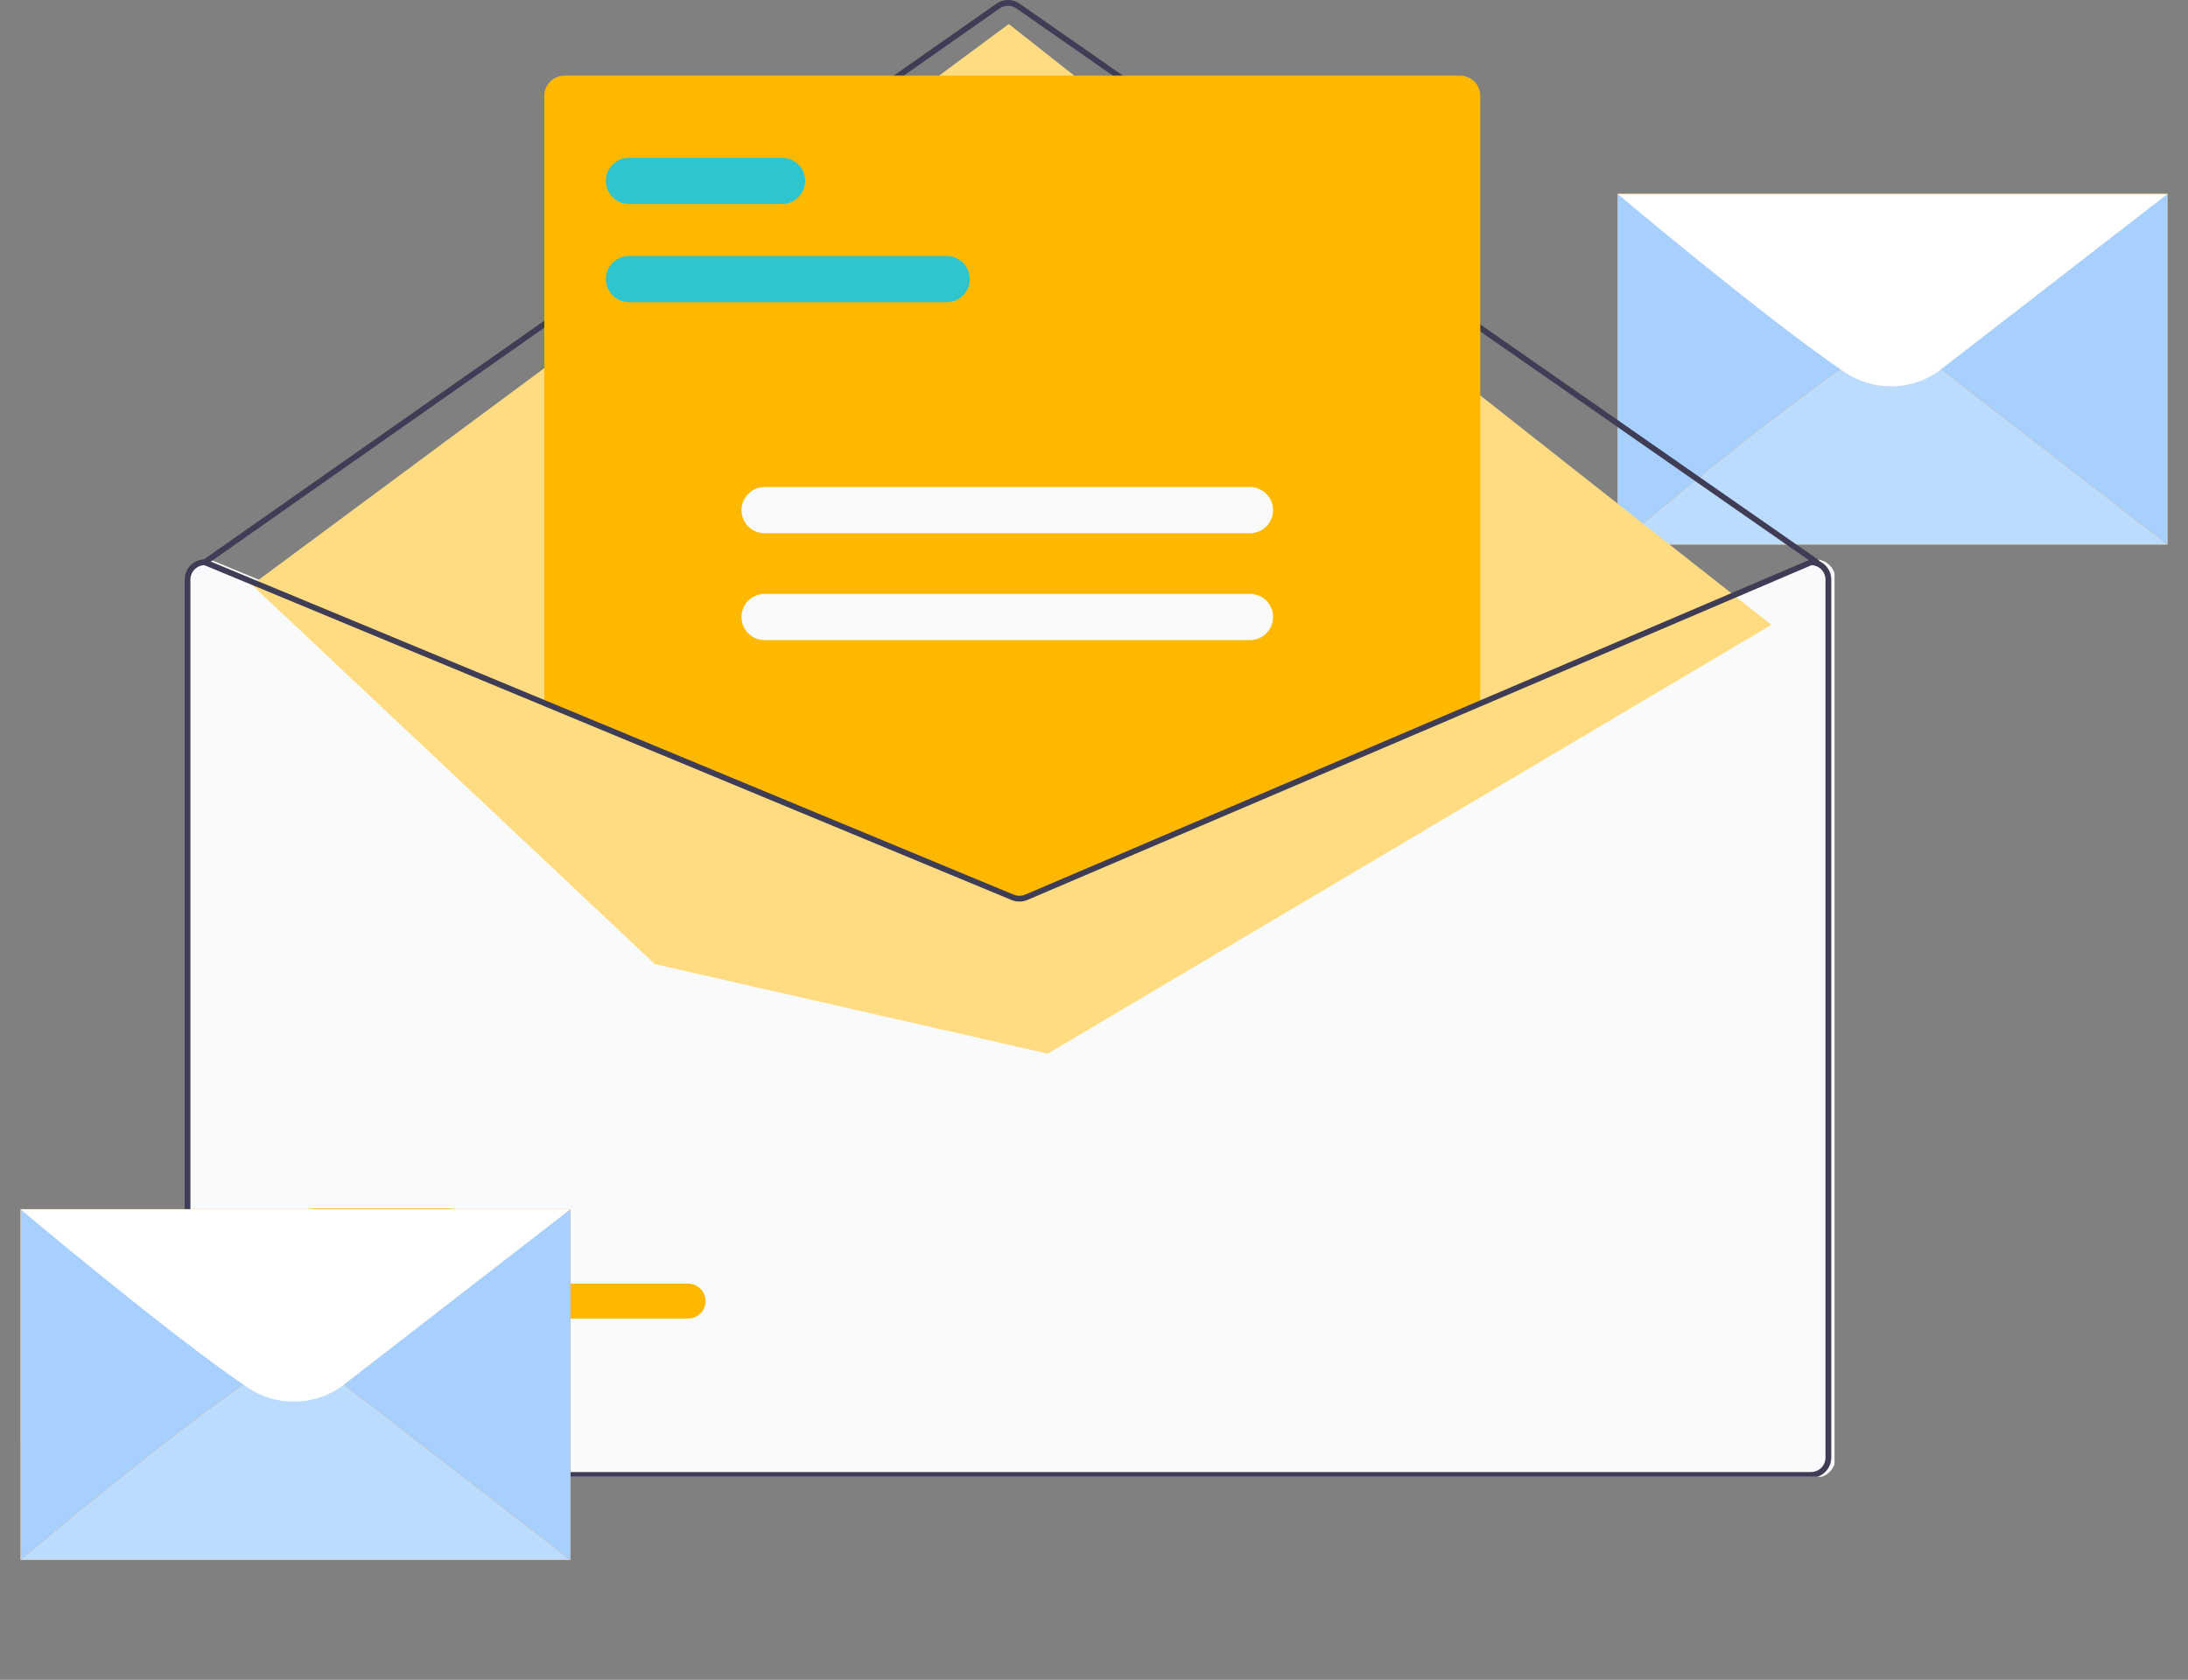 <svg width="237" height="182" viewBox="0 0 237 182" fill="none" xmlns="http://www.w3.org/2000/svg">
<rect x="0" y="0" width="237" height="182" fill="#808080" stroke="none"/>
<path d="M175.207 59.006V21H234.793V59.006H175.207Z" fill="#FF9201"/>
<path d="M234.793 59.006L209.906 39.732C206.865 37.641 202.838 37.63 199.785 39.702C191.233 45.507 175.207 59.006 175.207 59.006H234.793Z" fill="#BCDCFF"/>
<path d="M200.761 39.144H200.586L175.206 21.006L175.207 59.006C175.207 59.006 191.233 45.508 199.784 39.703C200.099 39.489 200.428 39.313 200.761 39.144Z" fill="#A7D0FE"/>
<path d="M209.414 39.144H208.892C209.237 39.321 209.579 39.508 209.905 39.732L234.793 59.006V21.006L209.414 39.144Z" fill="#A7D0FE"/>
<path d="M234.793 21.006L209.906 40.28C206.864 42.371 202.838 42.382 199.785 40.31C191.233 34.505 175.207 21.006 175.207 21.006H234.793Z" fill="white"/>
<g clip-path="url(#clip0_4759_4770)">
<path d="M196.639 60.603H196.576L160.654 75.942L111.505 96.929C111.313 97.01 111.107 97.052 110.898 97.053C110.69 97.054 110.484 97.014 110.291 96.935L59.583 75.898L22.779 60.628L22.723 60.603H22.66C22.079 60.604 21.522 60.835 21.112 61.245C20.701 61.656 20.47 62.213 20.47 62.793V157.919C20.47 158.499 20.701 159.056 21.112 159.467C21.522 159.877 22.079 160.108 22.66 160.109H196.639C197.219 160.108 197.776 159.877 198.187 159.467C198.597 159.056 198.828 158.499 198.829 157.919V62.793C198.828 62.213 198.597 61.656 198.187 61.245C197.776 60.835 197.219 60.604 196.639 60.603Z" fill="#F9FAFB"/>
<path d="M196.795 61.229C196.731 61.229 196.669 61.209 196.616 61.173L110.078 0.905C109.814 0.722 109.501 0.625 109.181 0.625C108.861 0.626 108.548 0.725 108.285 0.908L22.37 61.172C22.302 61.22 22.218 61.238 22.136 61.224C22.055 61.21 21.982 61.163 21.934 61.096C21.887 61.028 21.868 60.944 21.882 60.862C21.897 60.78 21.943 60.708 22.011 60.66L107.926 0.396C108.294 0.139 108.731 0.001 109.18 2.96853e-06C109.629 -0.001 110.067 0.136 110.435 0.391L196.974 60.659C197.029 60.697 197.07 60.752 197.091 60.815C197.113 60.878 197.113 60.946 197.094 61.01C197.074 61.073 197.034 61.129 196.98 61.168C196.926 61.208 196.861 61.229 196.795 61.229Z" fill="#3F3D56"/>
<path d="M27.279 63.365L109.266 2.603L191.875 67.689L113.49 114.156L70.934 104.456L27.279 63.365Z" fill="#FFDC81"/>
<path d="M74.527 142.857H34.023C33.775 142.858 33.528 142.809 33.298 142.715C33.068 142.62 32.859 142.481 32.683 142.305C32.506 142.13 32.367 141.921 32.271 141.692C32.175 141.462 32.126 141.216 32.126 140.967C32.125 140.719 32.174 140.472 32.269 140.242C32.364 140.013 32.503 139.804 32.679 139.628C32.854 139.452 33.063 139.312 33.293 139.217C33.523 139.121 33.769 139.072 34.018 139.072H74.527C74.775 139.072 75.022 139.12 75.252 139.214C75.482 139.309 75.691 139.448 75.867 139.624C76.043 139.799 76.183 140.008 76.279 140.237C76.374 140.467 76.424 140.713 76.424 140.962C76.425 141.21 76.376 141.457 76.281 141.687C76.186 141.917 76.047 142.126 75.871 142.302C75.695 142.478 75.487 142.617 75.257 142.712C75.027 142.808 74.781 142.857 74.532 142.857H74.527Z" fill="#FFB800"/>
<path d="M48.555 134.721H34.023C33.775 134.722 33.528 134.673 33.298 134.579C33.068 134.484 32.859 134.345 32.683 134.17C32.506 133.994 32.367 133.786 32.271 133.556C32.175 133.327 32.126 133.08 32.126 132.832C32.125 132.583 32.174 132.337 32.269 132.107C32.364 131.877 32.503 131.668 32.679 131.492C32.854 131.316 33.063 131.176 33.293 131.081C33.523 130.986 33.769 130.937 34.018 130.937H48.555C49.056 130.936 49.537 131.135 49.892 131.49C50.247 131.844 50.447 132.325 50.447 132.826C50.448 133.327 50.25 133.809 49.896 134.164C49.542 134.519 49.062 134.72 48.56 134.721H48.555Z" fill="#FFB800"/>
<path d="M110.419 97.209C110.111 97.209 109.806 97.15 109.521 97.033L58.958 76.053V10.381C58.958 9.8 59.189 9.243 59.6 8.833C60.011 8.422 60.567 8.191 61.148 8.19H158.151C158.731 8.191 159.288 8.422 159.699 8.833C160.109 9.243 160.34 9.8 160.341 10.381V76.099L160.246 76.139L111.344 97.023C111.051 97.146 110.737 97.209 110.419 97.209Z" fill="#FFB800"/>
<path d="M196.169 60.603H196.107L160.184 75.942L111.035 96.929C110.843 97.01 110.637 97.052 110.429 97.053C110.221 97.054 110.014 97.014 109.821 96.935L59.114 75.898L22.309 60.628L22.253 60.603H22.19C21.61 60.604 21.053 60.835 20.642 61.245C20.232 61.656 20.001 62.213 20 62.793V157.919C20.001 158.499 20.232 159.056 20.642 159.467C21.053 159.877 21.61 160.108 22.19 160.109H196.169C196.75 160.108 197.307 159.877 197.717 159.467C198.128 159.056 198.359 158.499 198.36 157.919V62.793C198.359 62.213 198.128 61.656 197.717 61.245C197.307 60.835 196.75 60.604 196.169 60.603ZM197.734 157.919C197.734 158.333 197.569 158.731 197.275 159.025C196.982 159.318 196.584 159.483 196.169 159.483H22.19C21.776 159.483 21.378 159.318 21.084 159.025C20.791 158.731 20.626 158.333 20.626 157.919V62.793C20.626 62.389 20.783 62 21.064 61.709C21.344 61.417 21.727 61.245 22.131 61.229L59.114 76.574L109.58 97.514C110.127 97.736 110.739 97.733 111.283 97.505L160.184 76.621L196.232 61.229C196.635 61.246 197.017 61.419 197.297 61.71C197.576 62.001 197.733 62.389 197.734 62.793L197.734 157.919Z" fill="#3F3D56"/>
<path d="M102.547 32.739H68.127C67.464 32.737 66.828 32.473 66.359 32.004C65.891 31.534 65.628 30.898 65.628 30.235C65.628 29.572 65.891 28.936 66.359 28.467C66.828 27.997 67.464 27.733 68.127 27.732H102.547C103.21 27.733 103.846 27.997 104.314 28.467C104.783 28.936 105.046 29.572 105.046 30.235C105.046 30.898 104.783 31.534 104.314 32.004C103.846 32.473 103.21 32.737 102.547 32.739Z" fill="#2EC5CE"/>
<path d="M84.711 22.1H68.127C67.463 22.1 66.826 21.836 66.357 21.367C65.887 20.897 65.624 20.261 65.624 19.597C65.624 18.933 65.887 18.296 66.357 17.826C66.826 17.357 67.463 17.093 68.127 17.093H84.711C85.375 17.093 86.012 17.357 86.481 17.826C86.951 18.296 87.214 18.933 87.214 19.597C87.214 20.261 86.951 20.897 86.481 21.367C86.012 21.836 85.375 22.1 84.711 22.1Z" fill="#2EC5CE"/>
<path d="M135.393 57.772H82.824C82.16 57.772 81.523 57.508 81.054 57.038C80.584 56.569 80.32 55.932 80.32 55.268C80.32 54.605 80.584 53.968 81.054 53.498C81.523 53.029 82.16 52.765 82.824 52.765H135.393C136.057 52.765 136.694 53.029 137.163 53.498C137.633 53.968 137.896 54.605 137.896 55.268C137.896 55.932 137.633 56.569 137.163 57.038C136.694 57.508 136.057 57.772 135.393 57.772Z" fill="#F9FAFB"/>
<path d="M135.393 69.349H82.824C82.495 69.35 82.169 69.286 81.865 69.16C81.56 69.034 81.284 68.85 81.051 68.618C80.818 68.385 80.633 68.109 80.507 67.805C80.381 67.501 80.316 67.175 80.316 66.846C80.316 66.517 80.381 66.191 80.507 65.887C80.633 65.583 80.818 65.307 81.051 65.074C81.284 64.842 81.56 64.658 81.865 64.532C82.169 64.406 82.495 64.342 82.824 64.343H135.393C135.722 64.342 136.048 64.406 136.352 64.532C136.656 64.658 136.933 64.842 137.166 65.074C137.399 65.307 137.584 65.583 137.71 65.887C137.836 66.191 137.901 66.517 137.901 66.846C137.901 67.175 137.836 67.501 137.71 67.805C137.584 68.109 137.399 68.385 137.166 68.618C136.933 68.85 136.656 69.034 136.352 69.16C136.048 69.286 135.722 69.35 135.393 69.349Z" fill="#F9FAFB"/>
</g>
<path d="M2.207 169.006V131H61.793V169.006H2.207Z" fill="#FF9201"/>
<path d="M61.793 169.006L36.906 149.732C33.865 147.641 29.838 147.63 26.785 149.702C18.233 155.507 2.207 169.006 2.207 169.006H61.793Z" fill="#BCDCFF"/>
<path d="M27.761 149.144H27.586L2.206 131.006L2.207 169.006C2.207 169.006 18.233 155.508 26.784 149.702C27.099 149.489 27.428 149.313 27.761 149.144Z" fill="#A7D0FE"/>
<path d="M36.414 149.144H35.892C36.237 149.321 36.579 149.508 36.905 149.732L61.793 169.006V131.006L36.414 149.144Z" fill="#A7D0FE"/>
<path d="M61.793 131.006L36.906 150.28C33.864 152.371 29.838 152.382 26.785 150.31C18.233 144.505 2.207 131.006 2.207 131.006H61.793Z" fill="white"/>
<defs>
<clipPath id="clip0_4759_4770">
<rect width="178.711" height="160" fill="white" transform="translate(20)"/>
</clipPath>
</defs>
</svg>
